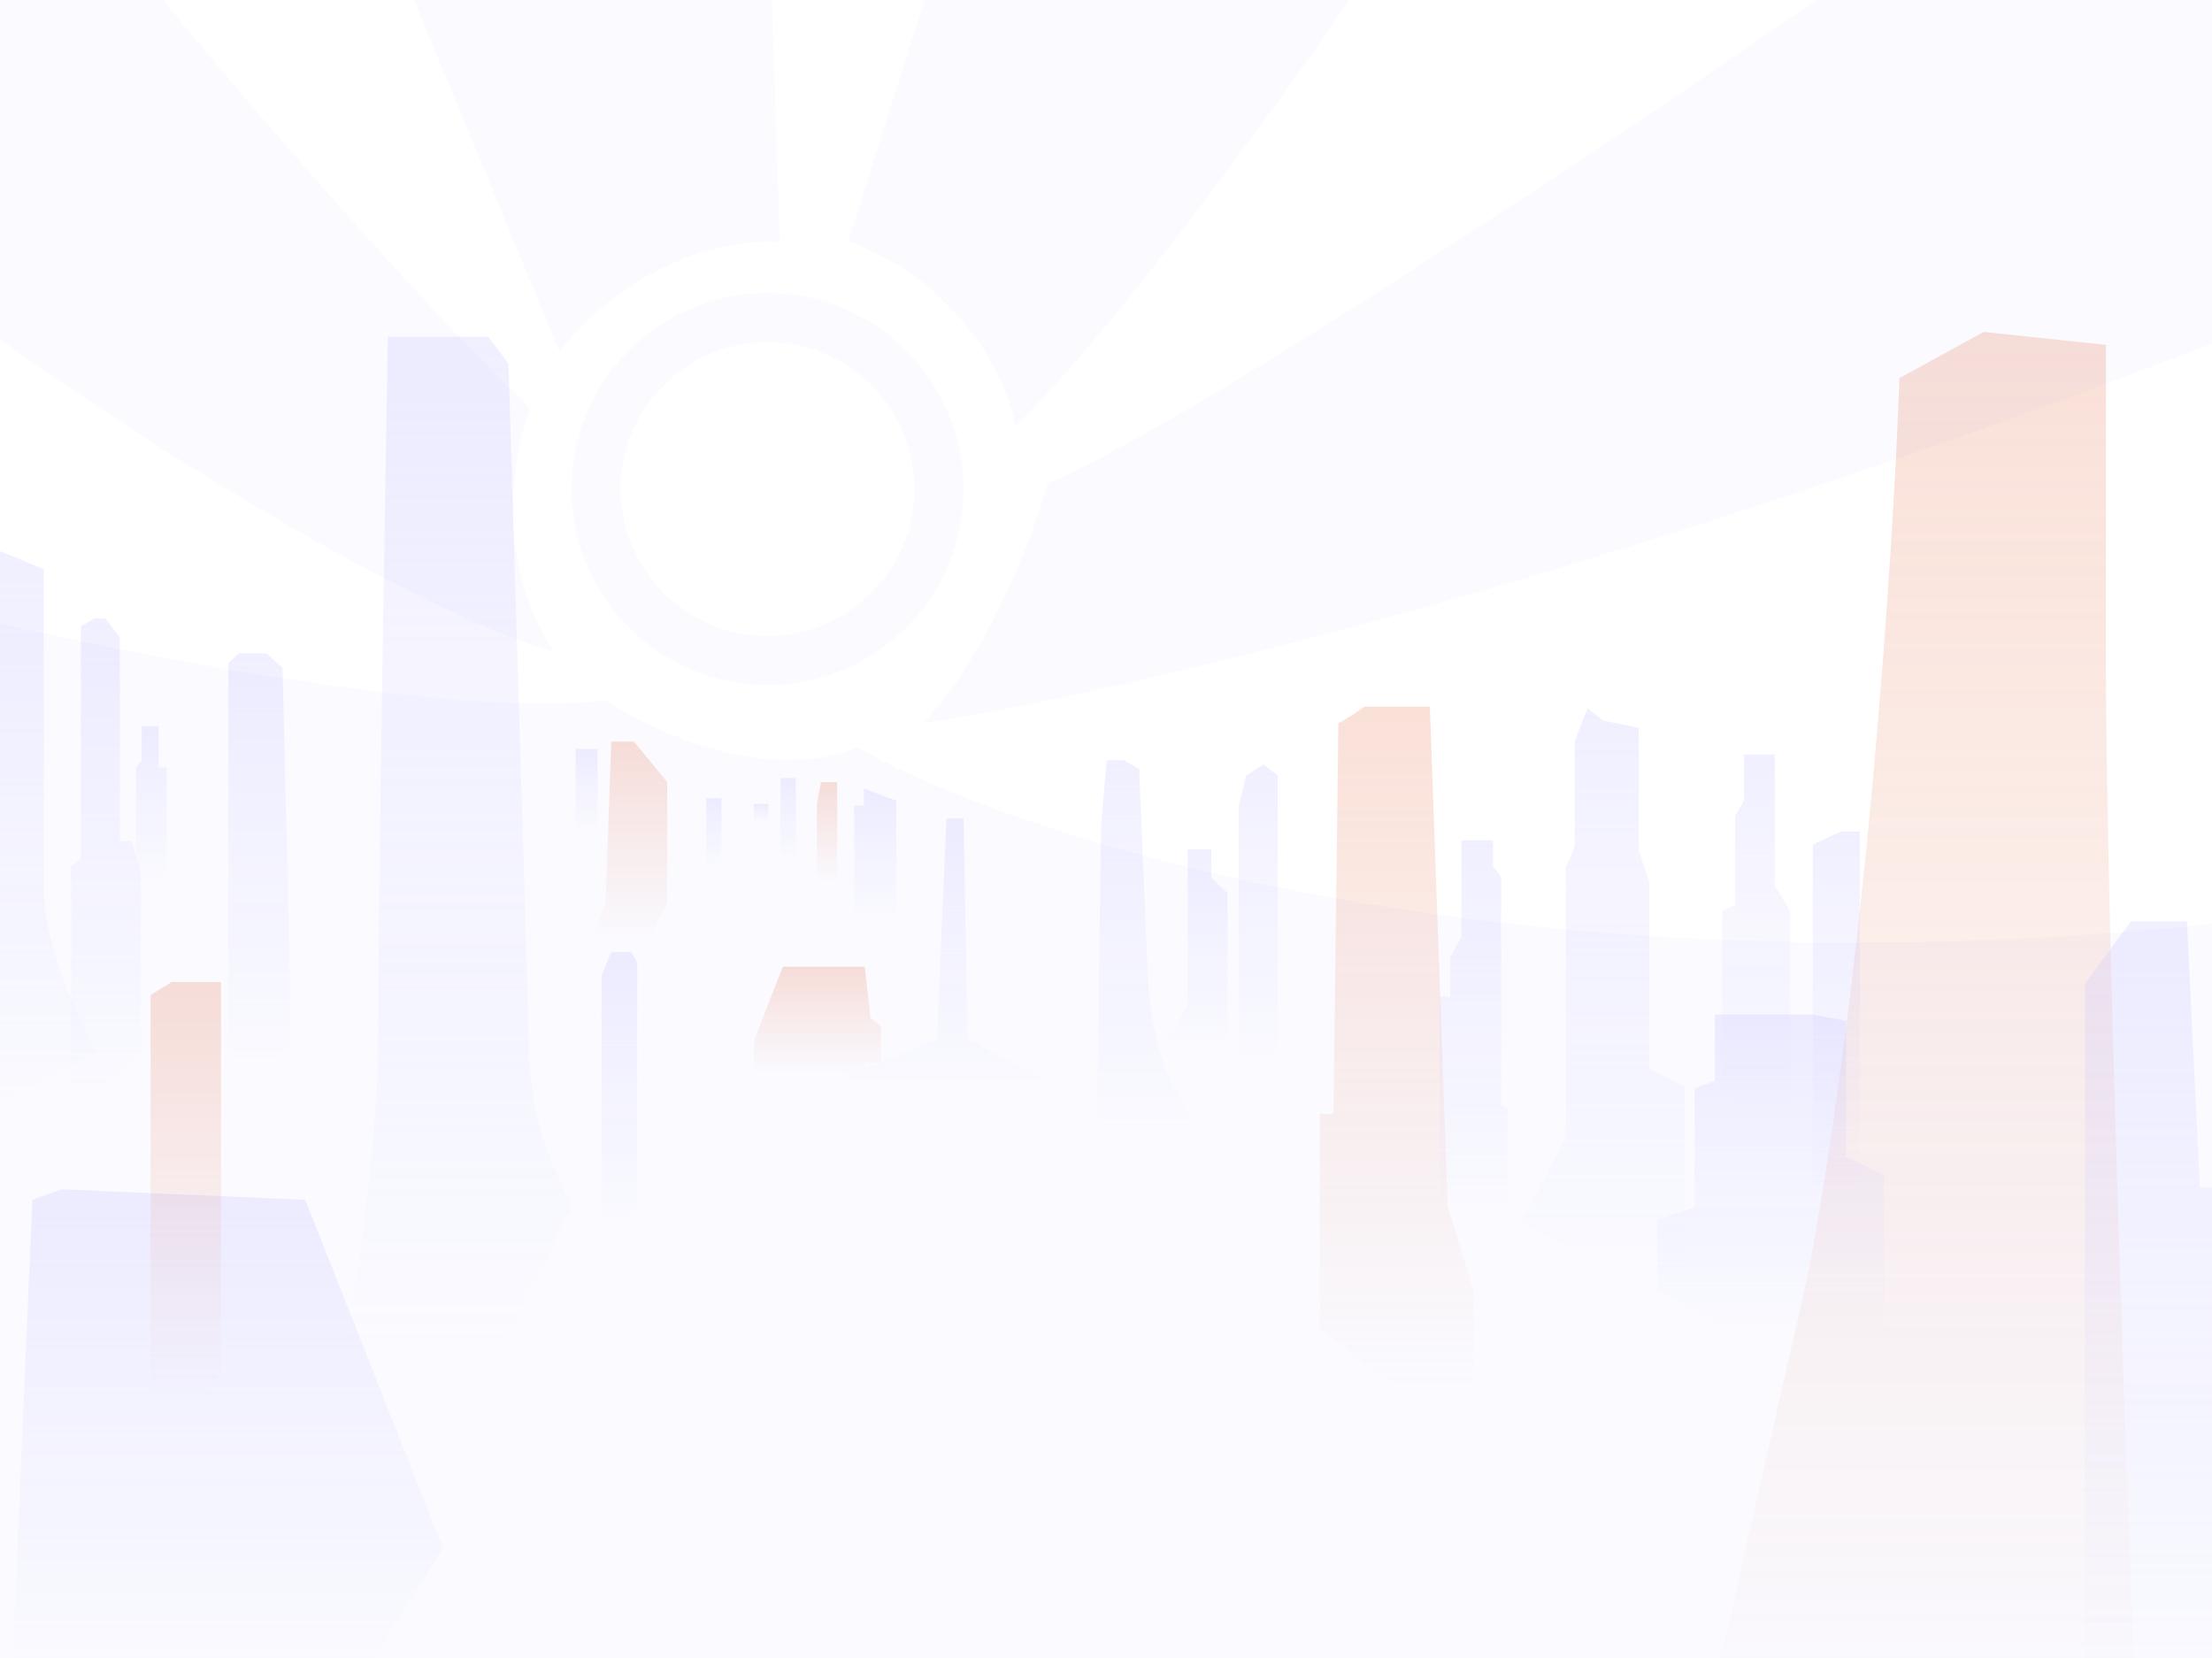 <svg width="1366" height="1024" viewBox="0 0 1366 1024" fill="none" xmlns="http://www.w3.org/2000/svg">
<g clip-path="url(#clip0_1_1773)">
<path d="M374 432.5C282.8 444.5 73.333 402.833 -20 380.5V1035.5H1381V569C935.4 618.2 627.667 517.833 529.5 461.5C474.3 484.7 402.833 451.833 374 432.5Z" fill="#C4C0FF" fill-opacity="0.08"/>
<path fill-rule="evenodd" clip-rule="evenodd" d="M474 423C540.826 423 595 368.826 595 302C595 235.174 540.826 181 474 181C407.174 181 353 235.174 353 302C353 368.826 407.174 423 474 423ZM474 392.75C524.12 392.75 564.75 352.12 564.75 302C564.75 251.88 524.12 211.25 474 211.25C423.88 211.25 383.25 251.88 383.25 302C383.25 352.12 423.88 392.75 474 392.75Z" fill="#C4C0FF" fill-opacity="0.08"/>
<path d="M570 446.5C610 405.7 638 330.833 647 298.5C737 260.9 1011.83 76.5 1138 -11C1215.5 -11.5 1344.5 -11 1384.5 -11V205C984.5 361 676 431 570 446.5Z" fill="#C4C0FF" fill-opacity="0.08"/>
<path d="M524 149C595.6 175.8 622.5 236.167 627 263C687.8 205 793.333 58.5 838.5 -7.5L572.5 -5L524 149Z" fill="#C4C0FF" fill-opacity="0.08"/>
<path d="M345.5 217C393.5 157 456.167 147 481.5 149.5L476.5 -3H254.5L345.5 217Z" fill="#C4C0FF" fill-opacity="0.08"/>
<path d="M342 402.5C304.8 345.7 316.833 278.833 327.5 252.5C247.5 174.9 141.5 50.167 98.5 -2.5H-3V207.5C185.4 340.7 305.5 393 342 402.5Z" fill="#C4C0FF" fill-opacity="0.08"/>
<path d="M1116.5 787C1152.9 593.8 1169.33 337.5 1173 233.5L1225 205L1300.5 213V407C1300.5 553.8 1312.83 905.167 1319 1062.5H1054L1116.5 787Z" fill="url(#paint0_linear_1_1773)"/>
<path d="M233.5 637.5C233.5 552 239.5 208 239.5 208H301.5L314 224.5L326.5 637.5C326.5 690.5 337.873 711.66 353 745L310.5 831H213.5C213.5 831 233.5 723 233.5 637.5Z" fill="url(#paint1_linear_1_1773)"/>
<path d="M842.5 436.5C838 439.667 828.5 446.1 826.5 446.5L823.5 688H815V820.5L864.5 858H910V797.5L894 745L883 436.5H842.5Z" fill="url(#paint2_linear_1_1773)"/>
<path d="M680 508.5L683.5 469.5H694L703.5 475L708.5 597C710.5 643.5 719.461 666.73 742 701H687.5L677.5 692L680 508.5Z" fill="url(#paint3_linear_1_1773)"/>
<path d="M38 734.5L20 741L7.5 1031.5H226L273.5 956L188.5 741L38 734.5Z" fill="url(#paint4_linear_1_1773)"/>
<path d="M377.5 588L371.5 602.5V758.5H388L393.5 744.5V594.5L390 588H377.5Z" fill="url(#paint5_linear_1_1773)"/>
<path d="M578.5 642C580.5 597.333 584.5 507.5 584.5 505.5H595L597.5 642L660 674H499.5L578.5 642Z" fill="url(#paint6_linear_1_1773)"/>
<path d="M147.5 403.5L141 409.5V659.5H164.5L180 645.5L174.5 412.5L164.5 403.5H147.5Z" fill="url(#paint7_linear_1_1773)"/>
<path d="M-7 337.5L27 351.5V548C27 584 49 630.667 60 649.5L-7 684.5V337.5Z" fill="url(#paint8_linear_1_1773)"/>
<path d="M391.5 458H377.5L374 557.5L365.5 580.5H400.5L412 557.5V483L391.5 458Z" fill="url(#paint9_linear_1_1773)"/>
<path d="M533.5 497.5H527.5V569H553.5V494.5L533.5 487V497.5Z" fill="url(#paint10_linear_1_1773)"/>
<path d="M482 530V480.5H491.5V530H482Z" fill="url(#paint11_linear_1_1773)"/>
<path d="M504.5 496.5L507 483H517V544H504.5V496.5Z" fill="url(#paint12_linear_1_1773)"/>
<path d="M58 382C56 383.333 51.6 386.1 50 386.5V529C50 530.6 46 533.667 44 535V675.5H57L87 650.5V540L81.5 519.5H74V393.5L65 382H58Z" fill="url(#paint13_linear_1_1773)"/>
<path d="M106 606.5L93 614.5V860.5H124.5L136.5 847V606.5H106Z" fill="url(#paint14_linear_1_1773)"/>
<path d="M733.5 620V524.5H748V542L758 551.5V647H718.5L733.5 620Z" fill="url(#paint15_linear_1_1773)"/>
<path d="M765 497.452L769.596 478.893L780.319 472L789 478.893V656H765V497.452Z" fill="url(#paint16_linear_1_1773)"/>
<path d="M972.5 458C974.667 452 979.3 439.5 980.5 437.5L990 445L1012 449.5V525L1018.5 545V660L1040.5 671V781.5H990L939.5 755L967 703V535.5C968.833 531.667 972.5 523.5 972.5 521.5V458Z" fill="url(#paint17_linear_1_1773)"/>
<path d="M902.5 578.5V519H922V535L927 541.5V682L931 685V752H904.5L889 738V615.5H895.5V591.5L902.5 578.5Z" fill="url(#paint18_linear_1_1773)"/>
<path d="M1059 626.5H1119L1140 630.5V714.5L1163.5 725.5V824.5H1072.5L1023.5 796V753.5L1046.5 745.5V672L1059 667.5V626.5Z" fill="url(#paint19_linear_1_1773)"/>
<path d="M1077 494.5V466H1096V547L1105.5 562.5V682.5H1077L1063.5 676V562.5L1071.5 559V504L1077 494.5Z" fill="url(#paint20_linear_1_1773)"/>
<path d="M87.5 469.5V448.5H98V474H103V537.5L95.5 543.5H84V474L87.5 469.5Z" fill="url(#paint21_linear_1_1773)"/>
<path d="M1287.5 607.5L1316 569H1350.5L1358.5 733.5H1378.5V1043L1287.5 1037V607.5Z" fill="url(#paint22_linear_1_1773)"/>
<path d="M1137 513.5L1119.5 521.5V730L1130 735.5H1148.5V513.5H1137Z" fill="url(#paint23_linear_1_1773)"/>
<path d="M436 535.5C436.167 521.667 436.4 493.8 436 493H445.5V535.5H436Z" fill="url(#paint24_linear_1_1773)"/>
<path d="M465.5 507V496.5H474.5V507H465.5Z" fill="url(#paint25_linear_1_1773)"/>
<path d="M466 642C471.167 628.5 481.9 600.6 483.5 597H534L537.5 628.5L544 634V656.5H534V662.5H466C464.8 662.5 465.5 648.833 466 642Z" fill="url(#paint26_linear_1_1773)"/>
<path d="M355.5 513V462.5H369V513H355.5Z" fill="url(#paint27_linear_1_1773)"/>
</g>
<defs>
<linearGradient id="paint0_linear_1_1773" x1="1186.5" y1="205" x2="1186.5" y2="1062.5" gradientUnits="userSpaceOnUse">
<stop stop-color="#E98462" stop-opacity="0.25"/>
<stop offset="1" stop-color="#E98462" stop-opacity="0"/>
</linearGradient>
<linearGradient id="paint1_linear_1_1773" x1="283.25" y1="208" x2="283.25" y2="831" gradientUnits="userSpaceOnUse">
<stop stop-color="#C4C0FF" stop-opacity="0.25"/>
<stop offset="1" stop-color="#C4C0FF" stop-opacity="0"/>
</linearGradient>
<linearGradient id="paint2_linear_1_1773" x1="862.5" y1="436.5" x2="862.5" y2="858" gradientUnits="userSpaceOnUse">
<stop stop-color="#E98462" stop-opacity="0.25"/>
<stop offset="1" stop-color="#E98462" stop-opacity="0"/>
</linearGradient>
<linearGradient id="paint3_linear_1_1773" x1="709.75" y1="469.5" x2="709.75" y2="701" gradientUnits="userSpaceOnUse">
<stop stop-color="#C4C0FF" stop-opacity="0.25"/>
<stop offset="1" stop-color="#C4C0FF" stop-opacity="0"/>
</linearGradient>
<linearGradient id="paint4_linear_1_1773" x1="140.5" y1="734.5" x2="140.5" y2="1031.5" gradientUnits="userSpaceOnUse">
<stop stop-color="#C4C0FF" stop-opacity="0.25"/>
<stop offset="1" stop-color="#C4C0FF" stop-opacity="0"/>
</linearGradient>
<linearGradient id="paint5_linear_1_1773" x1="382.5" y1="588" x2="382.5" y2="758.5" gradientUnits="userSpaceOnUse">
<stop stop-color="#C4C0FF" stop-opacity="0.25"/>
<stop offset="1" stop-color="#C4C0FF" stop-opacity="0"/>
</linearGradient>
<linearGradient id="paint6_linear_1_1773" x1="579.75" y1="505.5" x2="579.75" y2="674" gradientUnits="userSpaceOnUse">
<stop stop-color="#C4C0FF" stop-opacity="0.25"/>
<stop offset="1" stop-color="#C4C0FF" stop-opacity="0"/>
</linearGradient>
<linearGradient id="paint7_linear_1_1773" x1="160.5" y1="403.5" x2="160.5" y2="659.5" gradientUnits="userSpaceOnUse">
<stop stop-color="#C4C0FF" stop-opacity="0.25"/>
<stop offset="1" stop-color="#C4C0FF" stop-opacity="0"/>
</linearGradient>
<linearGradient id="paint8_linear_1_1773" x1="26.5" y1="337.5" x2="26.5" y2="684.5" gradientUnits="userSpaceOnUse">
<stop stop-color="#C4C0FF" stop-opacity="0.25"/>
<stop offset="1" stop-color="#C4C0FF" stop-opacity="0"/>
</linearGradient>
<linearGradient id="paint9_linear_1_1773" x1="388.75" y1="458" x2="388.75" y2="580.5" gradientUnits="userSpaceOnUse">
<stop stop-color="#E98462" stop-opacity="0.25"/>
<stop offset="1" stop-color="#E98462" stop-opacity="0"/>
</linearGradient>
<linearGradient id="paint10_linear_1_1773" x1="540.5" y1="487" x2="540.5" y2="569" gradientUnits="userSpaceOnUse">
<stop stop-color="#C4C0FF" stop-opacity="0.25"/>
<stop offset="1" stop-color="#C4C0FF" stop-opacity="0"/>
</linearGradient>
<linearGradient id="paint11_linear_1_1773" x1="486.75" y1="480.5" x2="486.75" y2="530" gradientUnits="userSpaceOnUse">
<stop stop-color="#C4C0FF" stop-opacity="0.25"/>
<stop offset="1" stop-color="#C4C0FF" stop-opacity="0"/>
</linearGradient>
<linearGradient id="paint12_linear_1_1773" x1="510.75" y1="483" x2="510.75" y2="544" gradientUnits="userSpaceOnUse">
<stop stop-color="#E98462" stop-opacity="0.25"/>
<stop offset="1" stop-color="#E98462" stop-opacity="0"/>
</linearGradient>
<linearGradient id="paint13_linear_1_1773" x1="65.5" y1="382" x2="65.5" y2="675.5" gradientUnits="userSpaceOnUse">
<stop stop-color="#C4C0FF" stop-opacity="0.25"/>
<stop offset="1" stop-color="#C4C0FF" stop-opacity="0"/>
</linearGradient>
<linearGradient id="paint14_linear_1_1773" x1="114.75" y1="606.5" x2="114.75" y2="860.5" gradientUnits="userSpaceOnUse">
<stop stop-color="#E98462" stop-opacity="0.25"/>
<stop offset="1" stop-color="#E98462" stop-opacity="0"/>
</linearGradient>
<linearGradient id="paint15_linear_1_1773" x1="738.25" y1="524.5" x2="738.25" y2="647" gradientUnits="userSpaceOnUse">
<stop stop-color="#C4C0FF" stop-opacity="0.25"/>
<stop offset="1" stop-color="#C4C0FF" stop-opacity="0"/>
</linearGradient>
<linearGradient id="paint16_linear_1_1773" x1="777" y1="472" x2="777" y2="656" gradientUnits="userSpaceOnUse">
<stop stop-color="#C4C0FF" stop-opacity="0.25"/>
<stop offset="1" stop-color="#C4C0FF" stop-opacity="0"/>
</linearGradient>
<linearGradient id="paint17_linear_1_1773" x1="990" y1="437.5" x2="990" y2="781.5" gradientUnits="userSpaceOnUse">
<stop stop-color="#C4C0FF" stop-opacity="0.25"/>
<stop offset="1" stop-color="#C4C0FF" stop-opacity="0"/>
</linearGradient>
<linearGradient id="paint18_linear_1_1773" x1="910" y1="519" x2="910" y2="752" gradientUnits="userSpaceOnUse">
<stop stop-color="#C4C0FF" stop-opacity="0.25"/>
<stop offset="1" stop-color="#C4C0FF" stop-opacity="0"/>
</linearGradient>
<linearGradient id="paint19_linear_1_1773" x1="1093.5" y1="626.5" x2="1093.5" y2="824.5" gradientUnits="userSpaceOnUse">
<stop stop-color="#C4C0FF" stop-opacity="0.25"/>
<stop offset="1" stop-color="#C4C0FF" stop-opacity="0"/>
</linearGradient>
<linearGradient id="paint20_linear_1_1773" x1="1084.5" y1="466" x2="1084.5" y2="682.5" gradientUnits="userSpaceOnUse">
<stop stop-color="#C4C0FF" stop-opacity="0.25"/>
<stop offset="1" stop-color="#C4C0FF" stop-opacity="0"/>
</linearGradient>
<linearGradient id="paint21_linear_1_1773" x1="93.5" y1="448.5" x2="93.5" y2="543.5" gradientUnits="userSpaceOnUse">
<stop stop-color="#C4C0FF" stop-opacity="0.25"/>
<stop offset="1" stop-color="#C4C0FF" stop-opacity="0"/>
</linearGradient>
<linearGradient id="paint22_linear_1_1773" x1="1333" y1="569" x2="1333" y2="1043" gradientUnits="userSpaceOnUse">
<stop stop-color="#C4C0FF" stop-opacity="0.25"/>
<stop offset="1" stop-color="#C4C0FF" stop-opacity="0"/>
</linearGradient>
<linearGradient id="paint23_linear_1_1773" x1="1134" y1="513.5" x2="1134" y2="735.5" gradientUnits="userSpaceOnUse">
<stop stop-color="#C4C0FF" stop-opacity="0.25"/>
<stop offset="1" stop-color="#C4C0FF" stop-opacity="0"/>
</linearGradient>
<linearGradient id="paint24_linear_1_1773" x1="440.75" y1="493" x2="440.75" y2="535.5" gradientUnits="userSpaceOnUse">
<stop stop-color="#C4C0FF" stop-opacity="0.25"/>
<stop offset="1" stop-color="#C4C0FF" stop-opacity="0"/>
</linearGradient>
<linearGradient id="paint25_linear_1_1773" x1="470" y1="496.5" x2="470" y2="507" gradientUnits="userSpaceOnUse">
<stop stop-color="#C4C0FF" stop-opacity="0.25"/>
<stop offset="1" stop-color="#C4C0FF" stop-opacity="0"/>
</linearGradient>
<linearGradient id="paint26_linear_1_1773" x1="504.669" y1="597" x2="504.669" y2="662.5" gradientUnits="userSpaceOnUse">
<stop stop-color="#E98462" stop-opacity="0.25"/>
<stop offset="1" stop-color="#E98462" stop-opacity="0"/>
</linearGradient>
<linearGradient id="paint27_linear_1_1773" x1="362.25" y1="462.5" x2="362.25" y2="513" gradientUnits="userSpaceOnUse">
<stop stop-color="#C4C0FF" stop-opacity="0.25"/>
<stop offset="1" stop-color="#C4C0FF" stop-opacity="0"/>
</linearGradient>
<clipPath id="clip0_1_1773">
<rect width="1366" height="1024" fill="white"/>
</clipPath>
</defs>
</svg>
